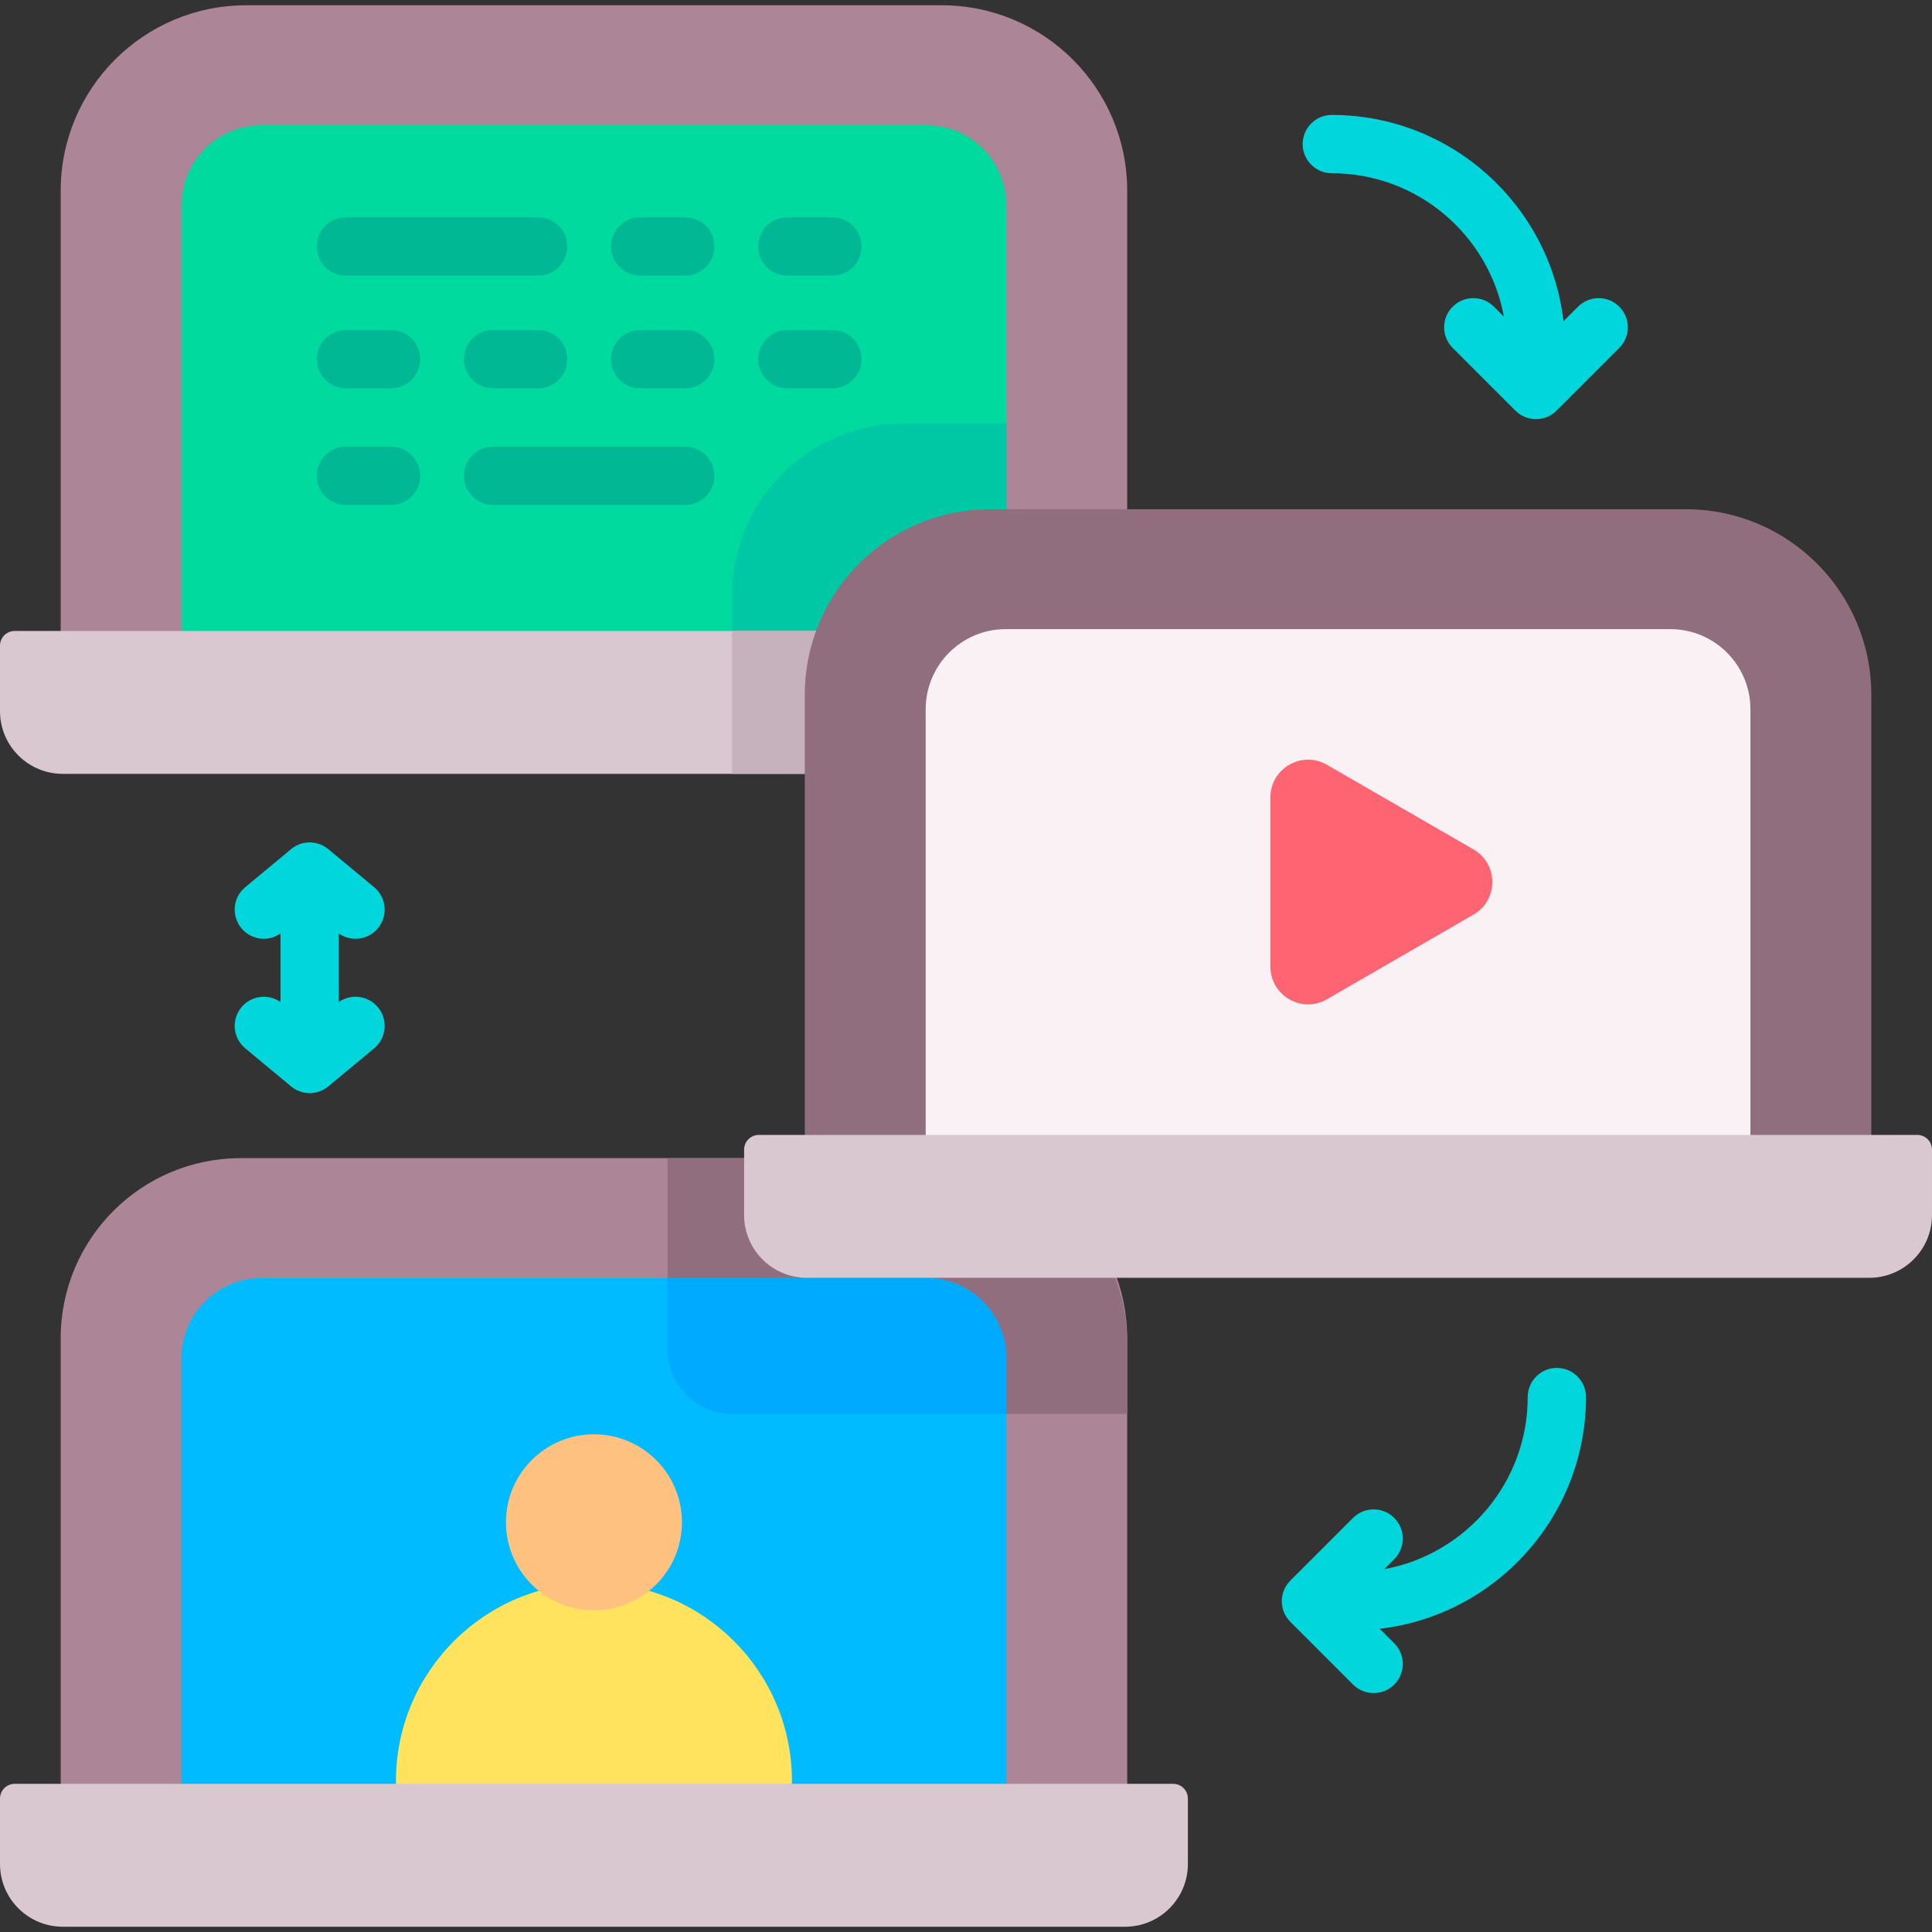 <svg id="Capa_1" enable-background="new 0 0 512 512" viewBox="0 0 512 512" xmlns="http://www.w3.org/2000/svg"><rect x="0" y="0" width="512" height="512" fill="#333333" stroke="none"/><g><path d="m298.717 176.753h-282.632v-126.202c0-27.146 22.006-49.152 49.152-49.152h184.329c27.146 0 49.152 22.006 49.152 49.152v126.202z" fill="#ac8597"/><path d="m245.436 33.167h-176.07c-11.736 0-21.249 9.513-21.249 21.249v122.337h218.568v-122.337c0-11.736-9.514-21.249-21.249-21.249z" fill="#00da9f"/><path d="m266.685 167.212v-54.957h-27.215c-25.105 0-45.457 20.352-45.457 45.457v17.052z" fill="#00c7a4"/><g fill="#00b893"><path d="m142.615 73.035h-50.948c-4.268 0-7.726-3.459-7.726-7.726s3.459-7.726 7.726-7.726h50.949c4.268 0 7.726 3.459 7.726 7.726s-3.459 7.726-7.727 7.726z"/><path d="m181.605 73.035h-11.961c-4.268 0-7.726-3.459-7.726-7.726s3.459-7.726 7.726-7.726h11.961c4.268 0 7.726 3.459 7.726 7.726.001 4.267-3.458 7.726-7.726 7.726z"/><path d="m220.594 73.035h-11.96c-4.268 0-7.726-3.459-7.726-7.726s3.459-7.726 7.726-7.726h11.96c4.268 0 7.726 3.459 7.726 7.726.001 4.267-3.458 7.726-7.726 7.726z"/><path d="m103.626 102.91h-11.96c-4.268 0-7.726-3.459-7.726-7.726s3.459-7.726 7.726-7.726h11.96c4.268 0 7.726 3.459 7.726 7.726.001 4.267-3.458 7.726-7.726 7.726z"/><path d="m142.615 102.91h-11.96c-4.268 0-7.726-3.459-7.726-7.726s3.459-7.726 7.726-7.726h11.96c4.268 0 7.726 3.459 7.726 7.726.001 4.267-3.458 7.726-7.726 7.726z"/><path d="m181.605 102.91h-11.961c-4.268 0-7.726-3.459-7.726-7.726s3.459-7.726 7.726-7.726h11.961c4.268 0 7.726 3.459 7.726 7.726.001 4.267-3.458 7.726-7.726 7.726z"/><path d="m220.594 102.91h-11.96c-4.268 0-7.726-3.459-7.726-7.726s3.459-7.726 7.726-7.726h11.96c4.268 0 7.726 3.459 7.726 7.726.001 4.267-3.458 7.726-7.726 7.726z"/><path d="m103.626 133.816h-11.96c-4.268 0-7.726-3.459-7.726-7.726s3.459-7.726 7.726-7.726h11.96c4.268 0 7.726 3.459 7.726 7.726s-3.458 7.726-7.726 7.726z"/><path d="m181.605 133.816h-50.95c-4.268 0-7.726-3.459-7.726-7.726s3.459-7.726 7.726-7.726h50.95c4.268 0 7.726 3.459 7.726 7.726s-3.458 7.726-7.726 7.726z"/></g><g><path d="m298.717 483.035h-282.632v-128.403c0-26.351 21.361-47.712 47.712-47.712h187.209c26.351 0 47.712 21.361 47.712 47.712v128.403z" fill="#ac8597"/><path d="m249.566 306.92h-72.649v50.653c0 9.462 7.671 17.133 17.133 17.133h104.669v-18.634c-.002-27.146-22.008-49.152-49.153-49.152z" fill="#916e7d"/></g><g><path d="m245.436 338.688h-176.07c-11.736 0-21.249 9.513-21.249 21.249v123.098h218.568v-123.098c0-11.736-9.514-21.249-21.249-21.249z" fill="#0bf"/><path d="m245.436 338.688h-68.519v18.885c0 9.462 7.671 17.133 17.133 17.133h72.636v-14.769c-.001-11.736-9.515-21.249-21.25-21.249z" fill="#00abff"/></g><path d="m298.171 205.08h-281.54c-9.185 0-16.631-7.446-16.631-16.631v-17.337c0-2.154 1.746-3.899 3.899-3.899h307.003c2.154 0 3.899 1.746 3.899 3.899v17.337c.001 9.185-7.445 16.631-16.63 16.631z" fill="#dac8d1"/><path d="m318.388 187.339v-16.228c0-2.154-1.746-3.899-3.899-3.899h-120.468c-.001.115-.009.228-.009.344v37.524l107.745-.109c9.186-.001 16.631-8.447 16.631-17.632z" fill="#c6b2bc"/><path d="m209.856 472.733c.003-.244.018-.484.018-.729 0-28.98-23.493-52.473-52.473-52.473s-52.473 23.493-52.473 52.473c0 .244.015.485.018.729l49.354 10.302z" fill="#ffe35e"/><path d="m495.915 309.945-282.633 1.988v-127.829c0-27.146 22.006-49.152 49.152-49.152h184.329c27.146 0 49.152 22.006 49.152 49.152z" fill="#916e7d"/><path d="m442.634 166.72h-176.07c-11.736 0-21.249 9.513-21.249 21.249v123.098h218.568v-123.098c0-11.736-9.514-21.249-21.249-21.249z" fill="#f9f1f4"/><path d="m390.483 225.095-38.835-22.422c-6.657-3.843-14.978.961-14.978 8.648v44.843c0 7.687 8.321 12.491 14.978 8.648l38.835-22.422c6.657-3.843 6.657-13.452 0-17.295l-38.835-22.422c-6.657-3.843-14.978.961-14.978 8.648v44.843c0 7.687 8.321 12.491 14.978 8.648l38.835-22.422c6.657-3.843 6.657-13.452 0-17.295z" fill="#ff6472"/><path d="m429.126 81.27c-3.018-3.017-7.909-3.017-10.928 0l-3.851 3.851c-3.564-30.728-29.733-54.664-61.401-54.664-4.268 0-7.726 3.459-7.726 7.726s3.459 7.726 7.726 7.726c22.716 0 41.656 16.421 45.606 38.013l-2.653-2.653c-3.018-3.017-7.909-3.017-10.928 0-3.017 3.017-3.017 7.909 0 10.927l16.613 16.613c1.509 1.509 3.487 2.263 5.464 2.263s3.955-.755 5.464-2.263l16.613-16.613c3.019-3.016 3.019-7.909.001-10.926z" fill="#00d6dc"/><path d="m420.307 370.239c0-4.267-3.459-7.726-7.726-7.726s-7.726 3.459-7.726 7.726c0 22.716-16.421 41.656-38.014 45.606l2.653-2.653c3.017-3.017 3.017-7.909 0-10.927-3.018-3.017-7.909-3.017-10.928 0l-16.613 16.613c-3.017 3.017-3.017 7.909 0 10.927l16.613 16.613c1.509 1.509 3.487 2.263 5.464 2.263s3.955-.755 5.464-2.263c3.017-3.017 3.017-7.909 0-10.927l-3.852-3.851c30.728-3.564 54.665-29.733 54.665-61.401z" fill="#00d6dc"/><path d="m89.792 265.54v-18.151c3.26 2.28 7.777 1.72 10.364-1.395 2.725-3.283 2.274-8.154-1.009-10.88l-12.146-10.085c-2.861-2.375-7.01-2.376-9.871.001l-12.145 10.085c-3.283 2.726-3.734 7.597-1.009 10.88 1.528 1.841 3.73 2.791 5.949 2.791 1.541 0 3.078-.487 4.414-1.425v18.181c-3.26-2.28-7.776-1.72-10.363 1.396-2.725 3.283-2.274 8.154 1.009 10.88l12.145 10.085c1.431 1.188 3.183 1.782 4.936 1.782s3.505-.594 4.936-1.782l12.146-10.085c3.283-2.726 3.734-7.597 1.009-10.88-2.589-3.12-7.106-3.678-10.365-1.398z" fill="#00d6dc"/><circle cx="157.401" cy="403.421" fill="#ffc17f" r="23.321"/><path d="m298.171 510.601h-281.54c-9.185 0-16.631-7.446-16.631-16.631v-17.337c0-2.154 1.746-3.899 3.899-3.899h307.003c2.154 0 3.899 1.746 3.899 3.899v17.337c.001 9.185-7.445 16.631-16.63 16.631z" fill="#dac8d1"/><path d="m495.369 338.633h-281.54c-9.185 0-16.631-7.446-16.631-16.631v-17.337c0-2.154 1.746-3.899 3.899-3.899h307.003c2.154 0 3.899 1.746 3.899 3.899v17.337c.001 9.185-7.445 16.631-16.63 16.631z" fill="#dac8d1"/></g><g/><g/><g/><g/><g/><g/><g/><g/><g/><g/><g/><g/><g/><g/><g/></svg>